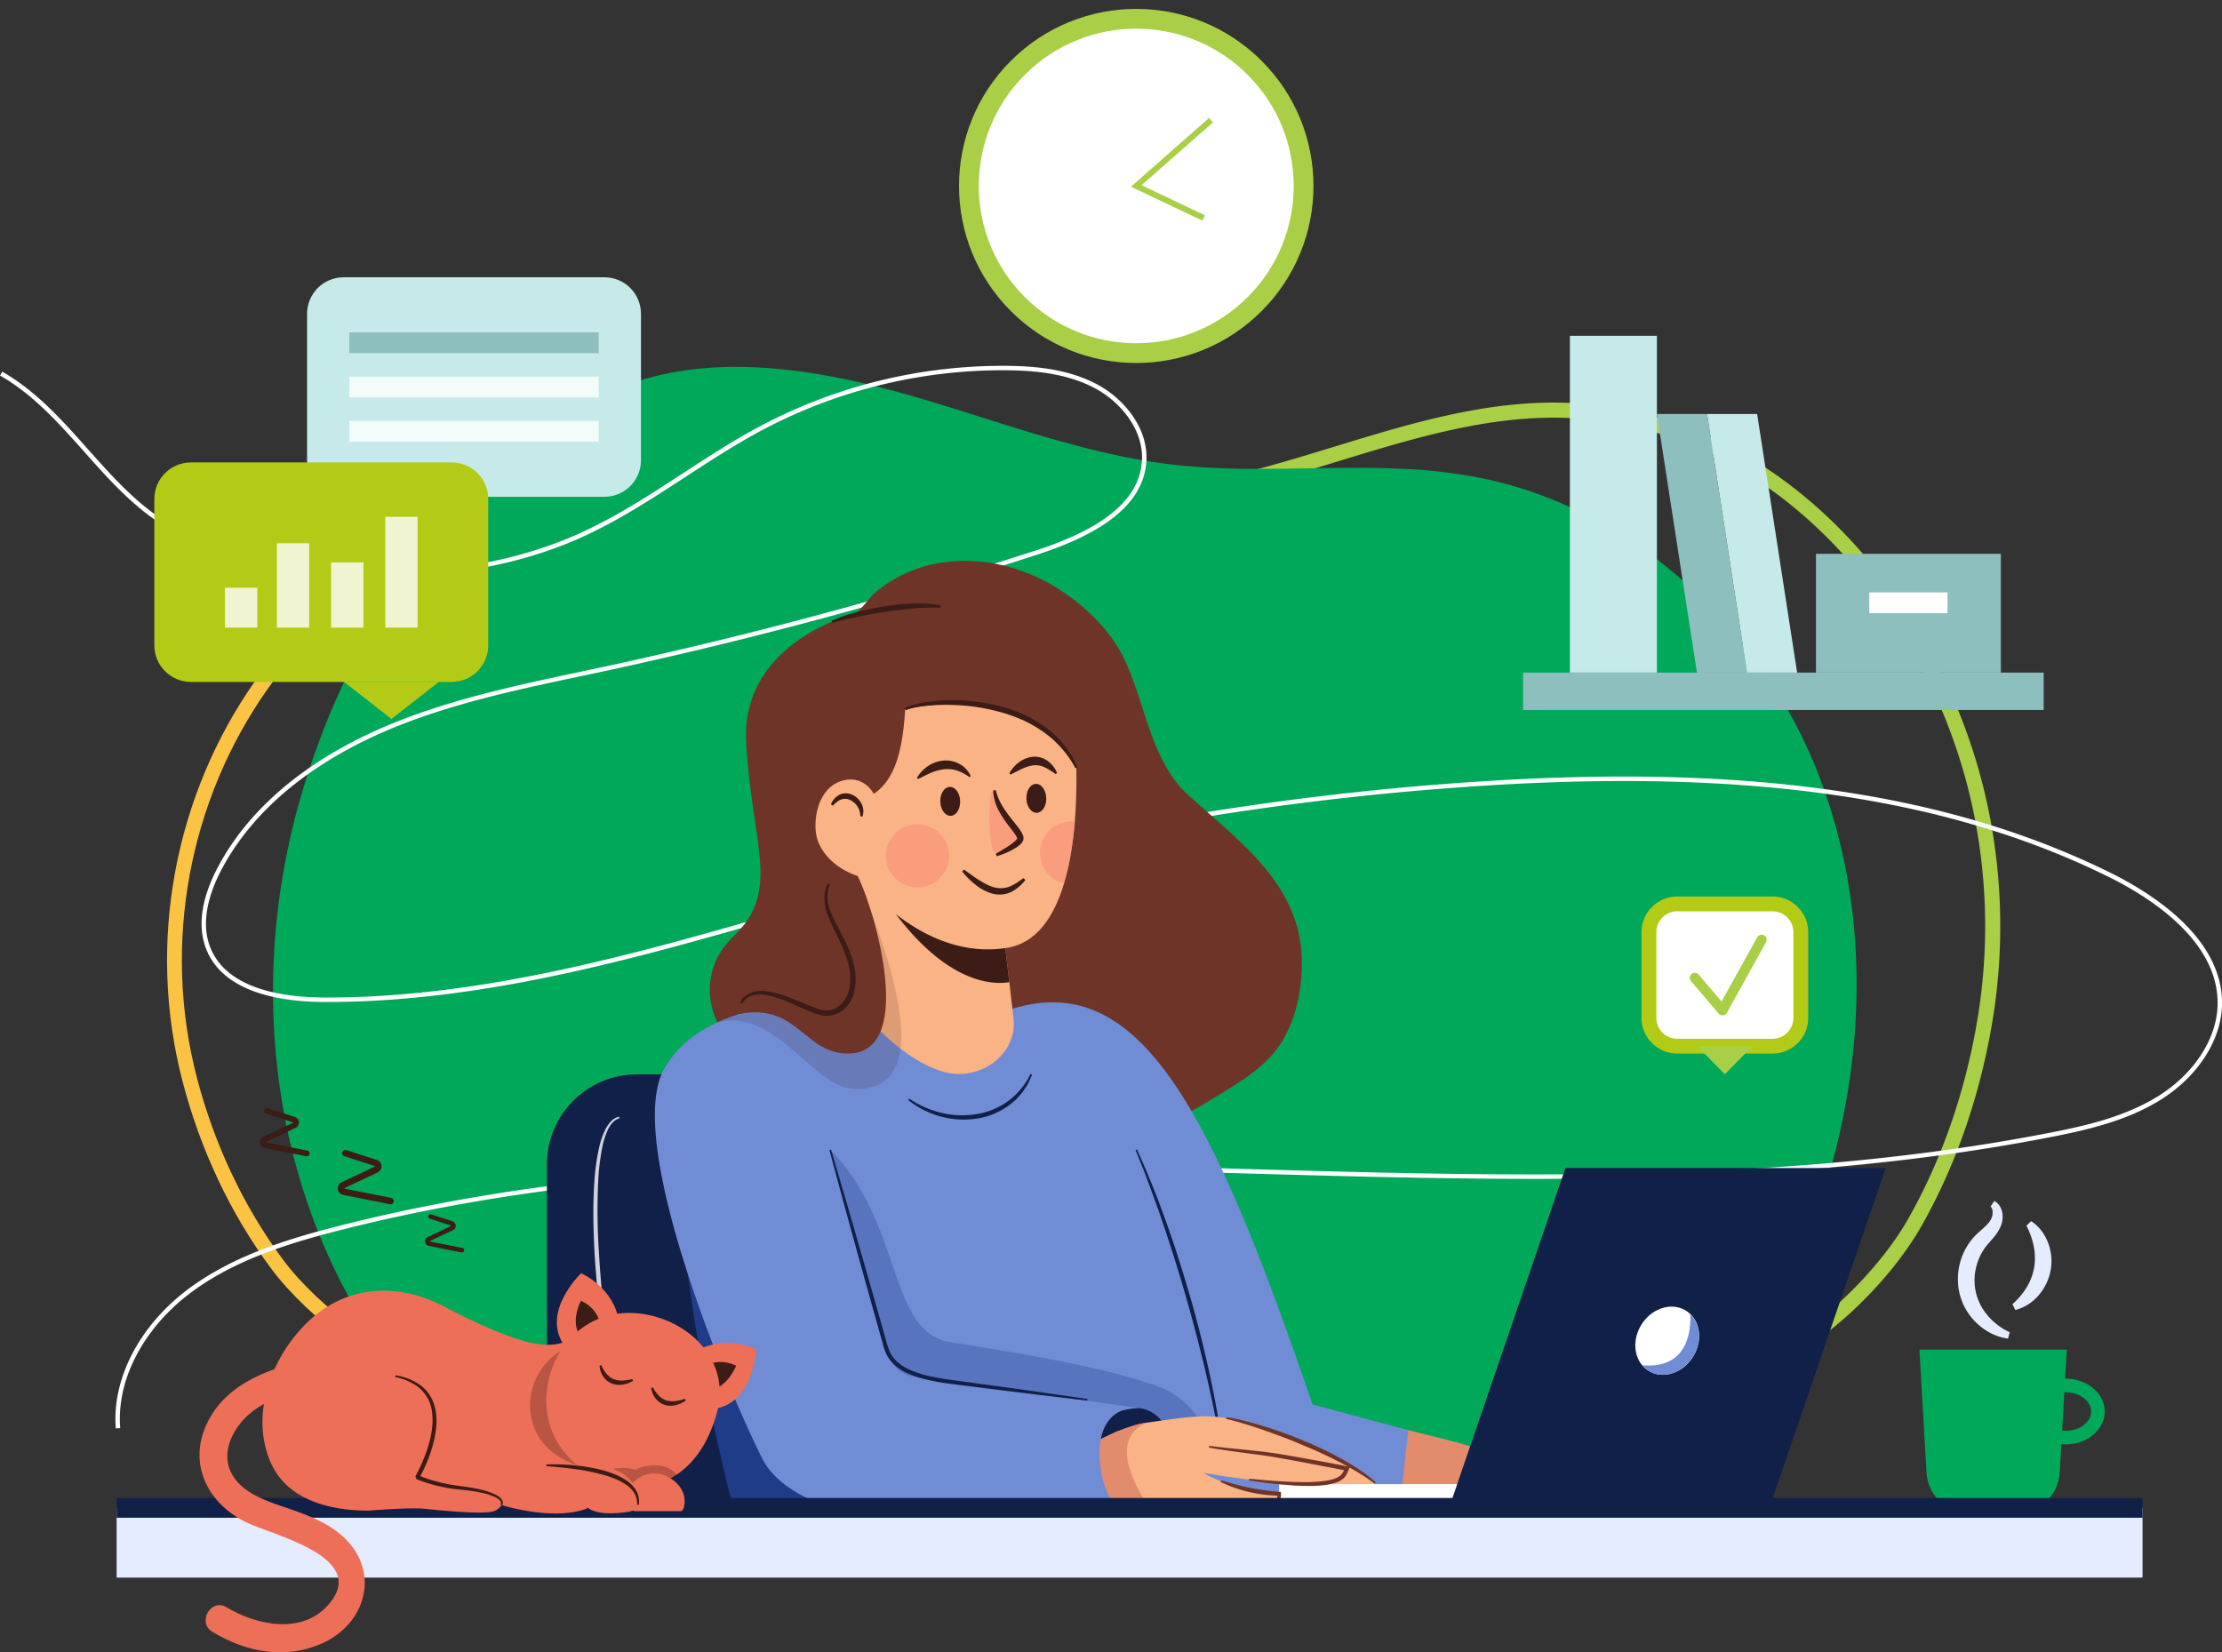 <svg width="562" height="418" fill="none" xmlns="http://www.w3.org/2000/svg"><rect width="100%" height="100%" fill="#333333" stroke="none"/><g clip-path="url(#clip0)"><path d="M522.462 348.755h-.144l.423-7.323h-37.273l1.799 31.059a10.998 10.998 0 003.435 7.366 11.021 11.021 0 007.559 3.001h11.696c2.811 0 5.515-1.074 7.56-3.001a11.003 11.003 0 003.437-7.366l.414-7.167c.363.033.731.054 1.103.054 5.443 0 9.87-3.73 9.87-8.315 0-4.584-4.436-8.308-9.879-8.308zm0 13.183a7.948 7.948 0 01-.899-.057l.557-9.672h.345c3.542 0 6.421 2.188 6.421 4.872 0 2.685-2.882 4.86-6.424 4.86v-.003z" fill="#00A85A"/><path d="M507.878 338.625c-3.656-.474-7.104-2.592-9.455-5.612a14.968 14.968 0 01-2.627-5.163c-.15-.467-.234-.95-.339-1.429a8.829 8.829 0 01-.186-1.456 15.491 15.491 0 010-2.921 16.236 16.236 0 011.586-5.585 15.408 15.408 0 013.473-4.599c.657-.6 1.289-1.136 1.829-1.666a9.11 9.11 0 00.75-.785c.21-.246.396-.511.558-.791.321-.547.5-1.165.522-1.798a2.3 2.3 0 00-.519-1.642l.938-1.366c.512.267.952.654 1.284 1.126.317.471.546.995.678 1.546a6.154 6.154 0 01-.15 3.236c-.741 2.116-2.153 3.5-3.209 4.734-.5.563-.955 1.164-1.362 1.798-.21.3-.377.632-.563.947a6.903 6.903 0 00-.474.997 14.54 14.54 0 00-1.128 4.255 13.494 13.494 0 001.893 8.467 15.97 15.97 0 006.924 6.089l-.423 1.618zm1.116-8.716a17.957 17.957 0 003.638-4.318 14.443 14.443 0 001.856-4.941 15.234 15.234 0 00-.081-5.264 19.594 19.594 0 00-1.874-5.33l1.199-1.139c1.938 1.235 3.398 3.206 4.25 5.393a13.045 13.045 0 01.669 7.068 13.373 13.373 0 01-3.107 6.379 11.581 11.581 0 01-5.815 3.635l-.735-1.483z" fill="#E5ECFF"/><path d="M214.761 390.258c-47.599-9.21-81.219-36.919-96.826-79.842-24.822-68.278 1.776-168.926 72.94-191.041 28.19-8.758 62.791 6.924 91.746 6.711 40.665-.299 77.237-25.234 117.635-22.055 52.592 4.141 91.038 52.548 100.899 101.664a145.006 145.006 0 011.07 51.283c-2.944 18.442-8.942 36.512-18.047 52.491-7.842 13.767-25.977 31.993-41.403 35.655l-228.014 45.134z" stroke="#A9CF46" stroke-width="3.82" stroke-miterlimit="10"/><path d="M342.173 382.633c47.041-11.604 82.986-46.651 95.366-86.752 19.711-63.789-14.608-153.534-87.662-168.824-14.838-3.104-30.478-2.319-45.532-.581-24.592 2.84-49.818 6.409-74.601 5.618-24.103-.767-47.476-7.847-71.765-7.302-80.278 1.798-128.353 78.401-109.93 148.536 4.354 16.575 11.74 32.605 22.086 46.522 8.91 11.985 28.49 27.341 44.234 29.633l227.804 33.15z" stroke="#FBC343" stroke-width="3.75" stroke-miterlimit="10"/><path d="M459.99 305.268c-12.616 36.476-27.686 72.508-80.101 86.41l-226.544-2.397c-51.063-24.089-78.959-71.669-83.601-122.988a174.873 174.873 0 013.029-51.396 175.35 175.35 0 013.329-13.402c11.695-40.314 36.475-78.321 73.323-99.759 23.692-13.782 54.026-9.228 79.172-2.157 22.671 6.373 44.818 15.301 68.225 17.977 18.647 2.136 37.615.24 56.32.974 6.69.21 13.355.911 19.942 2.097 28.259 5.303 53.306 22.612 70.499 45.758a125.972 125.972 0 0114.785 25.678c15.135 35.528 14.217 76.72 1.622 113.205z" fill="#00A85A"/><path d="M29.296 361.345c-1.031-12.53 5.998-26.043 18.327-35.262 11.237-8.39 25.1-12.68 38.41-16.054 73.947-18.753 152.045-16.515 227.591-14.352 67.502 1.936 137.308 3.934 204.133-8.989 9.515-1.839 19.514-4.08 28.025-9.354 9.14-5.665 14.928-14.543 15.102-23.163.33-16.18-17.202-27.248-27.68-32.413-39.792-19.619-88.768-26.999-154.084-23.233a738.799 738.799 0 00-146.578 23.511c-10.796 2.868-21.787 6.041-32.406 9.106-38.015 10.981-77.319 22.331-117.408 22.331h-.6c-10.883-.03-24.855-2.233-29.617-12.548-3.362-7.281-.534-15.581 2.429-21.25 9.896-18.968 28.634-30.024 42.609-35.954 15.693-6.663 32.751-10.289 49.242-13.782l5.872-1.253a1113.011 1113.011 0 00109.46-29.485c16.986-5.519 25.701-12.698 26.649-21.945.839-8.203-5.186-15.385-11.531-18.876-7.6-4.17-16.581-4.713-23.554-4.716h-.099a129.71 129.71 0 00-60.413 14.927c-6.864 3.626-13.495 7.943-19.895 12.117-8.478 5.525-17.247 11.239-26.69 15.442-18.3 8.114-39.922 11.107-64.336 8.884-18.839-1.717-33.198-6.337-43.898-14.127-6.457-4.701-11.846-10.762-17.058-16.629C14.965 107.153 8.403 99.785.006 95.001l.558-.977c8.577 4.878 15.19 12.317 21.592 19.511 5.17 5.819 10.52 11.835 16.878 16.479 10.532 7.667 24.708 12.219 43.337 13.915 24.201 2.205 45.656-.756 63.757-8.803 9.369-4.165 18.099-9.855 26.54-15.356 6.427-4.195 13.073-8.518 19.982-12.17a130.872 130.872 0 0160.941-15.056h.099c7.108 0 16.272.56 24.096 4.853 6.67 3.659 12.998 11.251 12.107 19.964-.999 9.735-9.965 17.225-27.419 22.9A1113.29 1113.29 0 01152.9 169.774c-1.956.421-3.914.84-5.875 1.255-16.455 3.476-33.459 7.089-49.053 13.711-13.796 5.863-32.302 16.778-42.051 35.445-2.846 5.453-5.572 13.396-2.4 20.26 4.499 9.78 18.042 11.865 28.598 11.895h.6c39.934 0 79.171-11.329 117.099-22.286 10.625-3.068 21.61-6.241 32.43-9.111a739.77 739.77 0 01146.8-23.547c65.532-3.781 114.672 3.637 154.648 23.343 10.718 5.285 28.649 16.656 28.307 33.447-.183 8.988-6.175 18.229-15.637 24.095-8.669 5.375-18.785 7.64-28.399 9.501-66.948 12.956-136.817 10.954-204.382 9.019-75.456-2.161-153.485-4.396-227.282 14.318-13.195 3.344-26.934 7.584-38.012 15.862-12.031 8.989-18.893 22.124-17.88 34.274l-1.115.09z" fill="#fff"/><path d="M356.178 361.785c15.295 3.916 36.311 7.431 29.615 20.494l-38.107-.036 8.492-20.458z" fill="#E28B6D"/><path d="M197.971 271.773h-36.86c-12.586 0-22.789 10.194-22.789 22.769v75.213c0 12.575 10.203 22.768 22.789 22.768h36.86c12.586 0 22.788-10.193 22.788-22.768v-75.213c0-12.575-10.202-22.769-22.788-22.769z" fill="#102048"/><path opacity=".8" d="M156.681 282.904c-1.385.363-2.318 1.627-2.945 2.916a18.842 18.842 0 00-1.352 4.194 56.316 56.316 0 00-1.086 8.842 160.534 160.534 0 00.183 17.902c.342 5.967.879 11.92 1.61 17.861.348 2.97.748 5.933 1.2 8.89.441 2.957.933 5.908 1.535 8.838l-.428.096a157.15 157.15 0 01-1.881-8.806c-.549-2.951-.992-5.92-1.406-8.892a246.562 246.562 0 01-1.746-17.924c-.3-5.992-.458-12.014-.021-18.025.186-3.015.618-6.01 1.293-8.955a19.46 19.46 0 011.559-4.288 8.134 8.134 0 011.344-1.891 4.155 4.155 0 012.036-1.177l.105.419z" fill="#fff"/><path d="M170.782 290.862s2.333 47.259 17.016 99.249h40.123l-57.139-99.249z" fill="#1F3C88"/><path d="M189.187 266.737c-10.08-5.48-12.845-19.059-5.482-27.865a38.595 38.595 0 012.366-2.577c11.249-11.193 4.24-22.393 2.666-48.149-1.575-25.755 27.122-32.757 27.176-32.772 1.353-.33 3.974-4.195 5.08-5.147 12.949-11.23 31.525-10.4 45.722-1.861 6.753 4.063 13.549 10.319 17.204 17.498 5.797 11.385 6.847 26.384 16.608 35.25 13.918 12.638 29.354 23.37 28.73 43.745-.219 7.241-2.033 14.891-6.451 20.694-3.85 5.058-9.713 8.453-14.994 11.724-8.604 5.319-17.694 10.023-27.29 13.184-9.297 3.059-18.702 5.806-28.127 8.428l-2.675.74-60.533-32.892z" fill="#6F3428"/><path d="M254.797 255.606c33.699-11.559 52.001 26.124 77.168 99.651l24.213 6.528-2.813 26.184-8.834 1.84-72.142.299-17.592-134.502z" fill="#708CD5"/><path d="M541.904 381.437H29.497v17.645h512.407v-17.645z" fill="#E5ECFF"/><path d="M207.324 250.132l75.357 18.843 31.662 94.785-105.768 3.218-6.997-70.081 5.746-46.765z" fill="#708CD5"/><path opacity=".3" d="M209.981 290.862c18.516 18.625 14.422 45.911 30.238 48.62 10.473 1.797 40.228 6.04 54.425 11.952 2.873 1.198 10.796 7.083 9.569 12.308-.791 3.368-11.354.671-11.354.671l-79.075-7.931-16.746-38.711 12.943-26.909z" fill="#1F3C88"/><path d="M275.027 359.125c.537-.848 11.876-3.095 13.157-2.919 4.216.576 6.519 3.874 7.536 6.4l-16.776 8.827-3.917-12.308zm12.551-68.347l1.947 4.432c.641 1.498 1.238 2.996 1.862 4.47 1.2 2.996 2.348 6.013 3.428 9.055 2.192 6.07 4.132 12.23 5.953 18.423 1.82 6.193 3.394 12.455 4.816 18.75a308.768 308.768 0 011.937 9.486 193.87 193.87 0 011.5 9.567l-.417.06a211.193 211.193 0 00-1.8-9.483c-.647-3.152-1.37-6.292-2.099-9.42a404.026 404.026 0 00-4.927-18.666c-1.76-6.19-3.719-12.324-5.785-18.418-1.02-3.053-2.129-6.076-3.248-9.09-.573-1.498-1.124-3.018-1.715-4.516l-1.8-4.494.348-.156z" fill="#102048"/><path d="M347.814 375.118s-3.17 3.746-13.181.096c-4.714.549-13.495.129-30.169-2.588 0 0 6.058 4.23 19.757 4.955 0 0-.6 4.033-7.797 3.853-8.697-.218-9.692-.743-17.61-.413-1.619.069-5.143 0-8.96-.126-6.658-.219-14.221-.572-14.221-.572l-6.598-11.781 13.165-6.292c4.04-1.579 6.058-2.125 8.022-2.397 8.502-1.199 13.87-2.163 19.964-1.115 6.763 1.145 27.446 7.997 37.628 16.38z" fill="#F9B384"/><path d="M290.202 380.691l-.369.204c-6.657-.219-14.221-.572-14.221-.572l-6.597-11.781 13.165-6.292c4.039-1.579 6.058-2.125 8.022-2.397-4.828 1.956-8.79 7.125 0 20.838z" fill="#E28B6D"/><path d="M238.386 255.48c-17.13-3.505-58.871-6.424-70.534 15.167-9.597 17.776 14.467 77.302 24.891 98.236 4.291 8.617 16.755 12.884 21.592 12.914l68.822-.396c-4.63-1.072-10.565-25.896 5.017-25.192l-56.979-7.934a7.802 7.802 0 01-5.443-3.418c-.825-1.244-1.782-2.817-2.27-4.605l-16.176-59.205 31.08-25.567z" fill="#708CD5"/><path d="M390.663 381.794l-67.145-.042v-6.328h67.535l-.39 6.37z" fill="#fff"/><path d="M447.396 381.794l-81-.024 29.545-86.315 80.998.027-29.543 86.312z" fill="#102048"/><path d="M428.195 343.233c-2.483 3.961-7.123 5.585-10.661 3.847a5.258 5.258 0 01-.6-.336c-3.599-2.247-4.394-7.475-1.77-11.664s7.669-5.768 11.276-3.511a6.86 6.86 0 012.475 2.732c1.274 2.571 1.109 6.011-.72 8.932z" fill="#fff"/><path d="M428.194 343.233c-2.483 3.961-8.583 6.84-12.859 2.13 9.276.839 12.398-5.231 12.224-12.902 3.172 3.506 2.465 7.85.635 10.772z" fill="#708CD5"/><path d="M310.213 358.505c3.443.509 6.775 1.468 10.08 2.492 3.305 1.025 6.546 2.242 9.737 3.581a90.343 90.343 0 019.366 4.494c3.02 1.696 5.962 3.596 8.559 5.891l-.279.338a52.016 52.016 0 00-4.265-2.855 82.533 82.533 0 00-4.48-2.511 108.481 108.481 0 00-9.333-4.318c-3.142-1.384-6.369-2.558-9.596-3.709a124.866 124.866 0 00-4.894-1.606c-1.638-.512-3.299-.983-4.961-1.351l.066-.446zm-1.334 15.972l3.623 1.034c1.2.323 2.42.599 3.641.851 1.22.251 2.447.443 3.682.617 1.236.174 2.474.3 3.719.41l.414.039.033.36c.044.45-.002.904-.135 1.336a2.468 2.468 0 01-.726 1.142 2.77 2.77 0 01-1.178.572c-.205.041-.411.07-.618.087h-.6v-.44l.543-.081c.172-.04.342-.088.51-.144.312-.108.593-.29.818-.531.214-.231.361-.515.426-.823.068-.312.076-.633.024-.947l.447.398a36.724 36.724 0 01-7.581-.926 32.93 32.93 0 01-3.668-1.078 38.468 38.468 0 01-3.518-1.45l.144-.426z" fill="#6F3428"/><path d="M305.812 365.755c2.912.372 5.841.657 8.771.956 2.93.3 5.86.599 8.79 1.07 2.93.47 5.812.995 8.712 1.519 2.9.524 5.794 1.061 8.682 1.645l.684.138-.3.635a8.552 8.552 0 01-.747 1.555c-.18.263-.388.506-.621.725a8.073 8.073 0 01-.761.536c-1.062.62-2.199.83-3.299 1.046-2.237.365-4.463.35-6.673.279a62.895 62.895 0 01-3.299-.189c-1.088-.099-2.201-.159-3.298-.3-2.193-.228-4.373-.539-6.55-.854l.054-.437c2.192.18 4.372.425 6.562.554 1.094.084 2.186.15 3.28.198a99.99 99.99 0 003.278.102 38.812 38.812 0 006.481-.378c1.031-.207 2.099-.431 2.939-.944.213-.119.387-.278.6-.413.163-.161.311-.338.44-.527.263-.451.481-.927.651-1.421l.393.773c-5.782-1.09-11.558-2.253-17.349-3.256-2.879-.525-5.803-.875-8.721-1.268-2.917-.392-5.838-.776-8.744-1.312l.045-.432z" fill="#6F3428"/><path d="M29.497 381.437h512.41" stroke="#102048" stroke-width="5" stroke-miterlimit="10"/><path d="M229.96 277.91a24.494 24.494 0 008.154 3.595 22.37 22.37 0 008.829.339 18.326 18.326 0 008.097-3.353 18.621 18.621 0 005.614-6.816l.402.173c-.3.698-.633 1.4-.963 2.098-.33.698-.818 1.309-1.229 1.968-.411.659-1.002 1.199-1.5 1.798s-1.151 1.046-1.727 1.573a18.55 18.55 0 01-8.514 3.673 22.335 22.335 0 01-17.427-4.707l.264-.341zm-19.775 12.895l3.758 12.761 3.685 12.779 3.662 12.788 1.817 6.397.9 3.2c.259 1.05.59 2.081.99 3.086.824 1.932 2.492 3.361 4.378 4.347a25.601 25.601 0 006.166 2.053c2.15.461 4.324.773 6.532 1.057l6.597.899 13.196 1.822 13.177 1.896-.054.417-13.222-1.567-13.214-1.639-6.597-.839c-2.196-.27-4.418-.578-6.598-1.04a26.71 26.71 0 01-6.433-2.115c-2.021-1.037-3.949-2.649-4.867-4.848a5.087 5.087 0 01-.321-.818c-.093-.276-.198-.557-.264-.821l-.447-1.606-.899-3.203-1.8-6.406-3.559-12.802-3.524-12.827-3.464-12.845.405-.126z" fill="#102048"/><path d="M252.988 228.709l3.374 29.024c1.004 8.641-8.097 15.88-17.349 13.483-5.281-1.369-10.796-5.021-16.494-10.51a6.703 6.703 0 01-2.042-4.147l-3.599-34.981 36.11 7.131z" fill="#F9B384"/><path d="M253.447 232.655l1.836 15.805c-7.465 1.172-17.994-3.023-28.664-17.18l26.828 1.375z" fill="#3C1C16"/><path d="M271.857 207.811c-.432 5.264-1.262 10.762-2.741 15.703-2.498 8.302-6.855 15.002-14.32 16.242-21.976 3.649-37.9-18.178-37.9-18.178l-2.567-29.701 13.264-22.924 29.69-.86 14.481 17.117c.631 7.519.663 15.077.093 22.601z" fill="#F9B384"/><path d="M213.631 203.163c11.795-.88 14.512-10.84 15.318-23.751 0 0 31.954-7.906 43.296 14.787l8.604.932-26.052-34.553-40.485 4.827-7.92 26.256 7.239 11.502z" fill="#6F3428"/><path d="M219.871 199.292a6.438 6.438 0 00-5.512-2.058c-7.836.95-9.198 11.317-7.407 15.73 2.681 6.592 9.941 8.611 9.941 8.611l6.241-6.592c.492-6.864-.282-12.41-3.263-15.691z" fill="#F9B384"/><path opacity=".15" d="M220 229.542c4.307 12.233 17.556 46.783-4.084 45.914-10.431-.417-19.595-20.629-34.461-16.815a39.297 39.297 0 015.557-2.145L220 229.542z" fill="#3C1C16"/><path d="M216.894 221.575c4.174 7.922 15.852 47.112-4.04 44.85-9.596-1.093-11.938-12.629-25.841-9.929l29.881-34.921z" fill="#6F3428"/><path d="M217.577 206.471a4.317 4.317 0 00-.713-2.475 4.438 4.438 0 00-1.842-1.621 2.998 2.998 0 00-2.27-.119c-.759.266-1.433.862-2.099 1.552l-.483-.3a4.553 4.553 0 012.063-2.415c.254-.143.53-.244.816-.3.284-.081.58-.116.876-.104l.443.015.429.089c.285.054.561.149.819.282a4.866 4.866 0 012.321 2.331 4.054 4.054 0 01.186 3.179l-.546-.114zm42.036-4.425c.072 2.019 1.247 3.616 2.63 3.568 1.382-.048 2.444-1.723 2.372-3.742-.072-2.019-1.248-3.616-2.63-3.568-1.383.047-2.432 1.725-2.372 3.742zm-21.778.764c.069 2.019 1.248 3.616 2.631 3.565 1.382-.05 2.441-1.722 2.372-3.742-.069-2.019-1.248-3.613-2.63-3.565-1.383.048-2.444 1.723-2.373 3.742zm21.511 19.787a10.762 10.762 0 01-3.598 3.056 7.049 7.049 0 01-4.934.35 12.208 12.208 0 01-4.198-2.283 19.48 19.48 0 01-3.248-3.271l.453-.471c1.245.86 2.399 1.78 3.647 2.553 1.247.773 2.48 1.498 3.79 1.879a6.357 6.357 0 003.92-.069c1.277-.474 2.483-1.322 3.689-2.212l.479.468zM267 195.811a18.503 18.503 0 00-2.801-1.717 5.352 5.352 0 00-2.738-.5 9.51 9.51 0 00-2.834.835c-.978.426-1.937.998-3.038 1.499l-.3-.315a8.907 8.907 0 012.399-2.751 6.978 6.978 0 013.617-1.426 5.498 5.498 0 013.829 1.169 6.848 6.848 0 012.22 2.954l-.354.252zm-21.829.764a11.516 11.516 0 00-3.149-1.651 7.87 7.87 0 00-3.23-.327 11.975 11.975 0 00-3.251.869c-1.086.45-2.15 1.034-3.338 1.597l-.3-.299a9.332 9.332 0 012.741-2.922 8.303 8.303 0 013.941-1.432 7.001 7.001 0 014.174.899 6.423 6.423 0 012.759 2.999l-.347.267z" fill="#3C1C16"/><path opacity=".5" d="M224.07 216.769a7.978 7.978 0 005.188 7.197 7.993 7.993 0 0010.682-6.196 7.978 7.978 0 00-3.683-8.069 7.98 7.98 0 00-4.482-1.189 7.982 7.982 0 00-7.204 5.183 7.979 7.979 0 00-.501 3.074zm47.788-8.958c-.432 5.264-1.262 10.762-2.741 15.703a7.985 7.985 0 011.65-15.733 9.46 9.46 0 011.091.03zm-21.241-7.341a.343.343 0 01.098-.21.343.343 0 01.57.147c1.8 5.825 7.591 10.079 6.661 11.79-.654 1.199-3.107 2.565-4.828 3.407a1.553 1.553 0 01-1.364-.006 1.542 1.542 0 01-.825-1.085c-.843-4.323-.795-9.069-.312-14.043z" fill="#FC8879"/><path d="M251.846 199.88a15.031 15.031 0 002.126 4.71c.951 1.456 2.063 2.81 3.188 4.233.285.357.558.728.828 1.124.304.422.554.881.744 1.366.134.344.17.718.104 1.082-.09.347-.265.666-.509.929a6.105 6.105 0 01-1.164.994 18.924 18.924 0 01-5.056 2.268l-.249-.599c.765-.455 1.55-.899 2.291-1.369a20.916 20.916 0 002.141-1.471c.304-.243.584-.514.837-.809.057-.072.104-.15.141-.234a.836.836 0 00-.069-.24c-.234-.599-.834-1.33-1.352-2.022-1.086-1.411-2.229-2.879-3.101-4.527a11.751 11.751 0 01-1.548-5.357l.648-.078zm-41.934 23.87a7.52 7.52 0 00-.6 3.566c.101 1.225.39 2.428.858 3.565.965 2.274 2.255 4.495 3.386 6.799 1.13 2.304 2.165 4.722 2.627 7.334.226 1.314.29 2.65.192 3.979-.07.672-.181 1.34-.33 1.999a9.512 9.512 0 01-.738 1.923 7.714 7.714 0 01-2.774 3.077 6.477 6.477 0 01-4.091.959c-1.43-.18-2.63-.698-3.826-1.177-1.197-.48-2.354-1.013-3.512-1.534-2.312-1.019-4.651-2.008-7.077-2.457a8.216 8.216 0 00-3.599 0 4.827 4.827 0 00-1.578.77 5.338 5.338 0 00-1.199 1.318l-.486-.282a5.96 5.96 0 011.251-1.579 5.582 5.582 0 011.784-.994 9.087 9.087 0 013.986-.228c2.609.401 5.035 1.345 7.41 2.295l3.521 1.462c1.16.459 2.351.923 3.46 1.043a5.05 5.05 0 003.203-.788 6.702 6.702 0 002.264-2.544c.273-.517.49-1.063.645-1.627.134-.582.234-1.171.3-1.765.1-1.211.053-2.431-.141-3.631-.402-2.415-1.343-4.746-2.399-7.035-1.056-2.289-2.267-4.53-3.203-6.981a12.964 12.964 0 01-.729-3.874 7.791 7.791 0 01.879-3.847l.516.254zm.405-66.725a42.106 42.106 0 016.676-2.262 66.94 66.94 0 016.898-1.417 59.18 59.18 0 017.02-.663 46.946 46.946 0 013.539.033c1.183.067 2.359.219 3.52.453l-.081.554c-1.154-.036-2.3-.075-3.451 0-1.152.075-2.303.105-3.452.216-2.299.2-4.593.474-6.883.824-2.291.335-4.567.749-6.84 1.198a79.179 79.179 0 00-3.392.743c-1.127.27-2.24.561-3.362.863l-.192-.542zm18.503 22.136a12.822 12.822 0 012.999-1.061 31.796 31.796 0 013.08-.578 46.185 46.185 0 016.241-.396c4.187.012 8.355.576 12.394 1.678 4.031 1.127 7.936 2.901 11.285 5.465a24.221 24.221 0 017.69 9.81l-.507.24a26.355 26.355 0 00-7.932-9.043 32.16 32.16 0 00-5.219-3.044 40.26 40.26 0 00-5.697-2.061 50.557 50.557 0 00-12.032-1.834 47.546 47.546 0 00-6.109.15c-2.018.179-4.087.44-5.926 1.174l-.267-.5zM87.614 290.937l7.71 2.496a1.688 1.688 0 011.168 1.501 1.69 1.69 0 01-.964 1.639l-8.418 3.988v.114l11.776 2.346a.81.81 0 01.685.964.81.81 0 01-.67.647.808.808 0 01-.33-.014l-11.776-2.346a1.693 1.693 0 01-.396-3.188l8.418-3.988v-.114l-7.707-2.496a.809.809 0 01-.476-.404.814.814 0 01.977-1.148l.002.003zm-19.901-10.609l6.843 2.217a1.494 1.494 0 01.183 2.786l-7.476 3.542v.102l10.457 2.097a.724.724 0 01.263 1.314.728.728 0 01-.545.109l-10.46-2.097a1.498 1.498 0 01-.35-2.835l7.475-3.541v-.099l-6.846-2.217a.726.726 0 01-.095-1.326.73.73 0 01.545-.052h.006zm41.316 26.864l5.428 1.758a1.197 1.197 0 01.654 1.736 1.202 1.202 0 01-.51.476l-5.929 2.807v.081l8.292 1.651a.573.573 0 01.189 1.026.574.574 0 01-.414.1l-8.271-1.651a1.192 1.192 0 01-.939-1.024 1.198 1.198 0 01.66-1.223l5.929-2.807v-.078l-5.428-1.759a.578.578 0 01-.346-.716.574.574 0 01.7-.377h-.015z" fill="#3C1C16"/><path d="M448.308 228.658h-24.09a7.16 7.16 0 00-7.164 7.158v21.672a7.16 7.16 0 007.164 7.157h24.09c3.957 0 7.165-3.204 7.165-7.157v-21.672a7.162 7.162 0 00-7.165-7.158z" fill="#fff" stroke="#B3CA17" stroke-width="3.75" stroke-miterlimit="10"/><path d="M436.262 271.758l-6.982-7.112h13.966l-6.984 7.112zm-.612-14.912a1.272 1.272 0 01-.972-.449l-6.985-8.204a1.273 1.273 0 011.075-2.095c.337.027.65.187.869.445l5.791 6.801 9.014-16.234a1.29 1.29 0 01.764-.607 1.277 1.277 0 011.619 1.368c-.019.167-.07.328-.151.474l-9.897 17.845a1.27 1.27 0 01-.989.65.797.797 0 01-.138.006z" fill="#A9CF46"/><path d="M79.948 343.347c-10.697 2.531-22.564 6.04-27.638 16.814-4.799 10.187.195 20.075 9.824 24.869 6.517 3.26 31.348 8.746 21.038 20.784-6.664 7.79-18.23 5.372-25.84.782-3.96-2.397-7.571 3.805-3.622 6.19 8.652 5.223 18.593 7.137 28.016 2.82 10.214-4.686 14.233-16.698 6.442-25.468-3.995-4.494-9.639-6.624-15.184-8.53-5.245-1.798-12.112-3.82-14.658-9.345-2.4-5.199.746-11.14 4.74-14.565 5.165-4.425 12.35-5.908 18.79-7.43 4.497-1.064 2.59-7.979-1.908-6.915v-.006zm98.328 13.105c12.164.71 13.036-15.116 13.036-15.116s-8.322-4.218-16.116 1.013l3.08 14.103z" fill="#EE6F57"/><path d="M178.964 351.658c4.843-.075 7.227-6.157 7.227-6.157s-3.572-2.181-8.067.051l.84 6.106z" fill="#3C1C16"/><path d="M143.93 341.813c-8.433-8.785 3.05-19.719 3.05-19.719s8.613 3.596 9.687 12.905l-12.737 6.814z" fill="#EE6F57"/><path d="M146.929 338.136c-2.945-3.559 0-9.051 0-9.051s3.794 1.237 4.954 5.878l-4.954 3.173z" fill="#3C1C16"/><path d="M161.336 380.67a3.034 3.034 0 01-2.349 1.765c-8.223 1.267-10.232-1.001-10.232-1.001s-6.546 3.638-21.931-.692a3.534 3.534 0 01-2.039 1.576c-2.354.77-11.492-.024-17.445-.647-3.599-.38-14.14.467-14.14.467-9.596 0-20.512-2.564-24.735-12.188-5.344-12.18.28-26.78 9.342-35.496 9.671-9.321 22.576-10.16 34.307-4.054 28.46 14.816 30.613 9.983 37.916 3.844l4.921 37.339c1.613.563 3.029 1.333 4.048 2.397a12.546 12.546 0 011.62 2.055c1.277 2.059 1.157 3.602.717 4.635z" fill="#EE6F57"/><path opacity=".3" d="M141.756 341.813c-11.411 6.699-11.786 27.921 10.244 29.995l2.522-9.624-12.766-20.371z" fill="#3C1C16"/><path d="M181.27 357.591c-2.315 8.134-6.139 12.793-10.062 15.385a18.154 18.154 0 01-10.052 3.071 23.542 23.542 0 01-7.107-1.108c-8.727-2.742-15.859-10.382-15.859-20.42 0-12.673 9.216-22.387 20.813-22.387 13.279 0 26.39 10.951 22.267 25.459z" fill="#EE6F57"/><path opacity=".3" d="M171.208 372.976a18.154 18.154 0 01-10.052 3.071h-.534a12.552 12.552 0 00-1.619-2.055c-1.02-1.07-2.435-1.84-4.049-2.397 3.563-.728 5.623.225 5.623.225s6.562-3.257 10.616 1.153l.015.003z" fill="#3C1C16"/><path d="M158.826 376.604c-1.154 1.66-.948 3.973.66 5.202.324.279.73.445 1.157.473h11.438c.549 0 .84-.599.987-1.345.447-2.286-.516-4.605-2.3-6.106-3.689-3.095-8.619-3.024-11.942 1.776z" fill="#EE6F57"/><path d="M138.187 370.462a52.144 52.144 0 016.936.201 45.95 45.95 0 016.874 1.145 24.62 24.62 0 013.338 1.084c1.108.428 2.164.98 3.148 1.645a8.182 8.182 0 012.475 2.622 5.463 5.463 0 01.599 3.532l-.42-.045a5.168 5.168 0 00-.812-3.104 7.405 7.405 0 00-2.375-2.214c-1.878-1.177-4.04-1.917-6.229-2.478a55.351 55.351 0 00-6.709-1.27c-2.264-.3-4.549-.527-6.834-.686l.009-.432zm-38.177-22.561a14.497 14.497 0 016.472 2.619 9.432 9.432 0 012.366 2.675 11.013 11.013 0 011.275 3.341c.223 1.166.315 2.354.273 3.541a24.473 24.473 0 01-.441 3.497 35.177 35.177 0 01-2.121 6.664 35.188 35.188 0 01-1.514 3.152l-.213.383-.114.198c.051.168-.48-1.42-.249-.746h.024l.051.018.099.039.792.299c.531.204 1.067.39 1.604.57a42.024 42.024 0 006.631 1.57c2.237.317 4.588.569 6.84 1.135 1.143.268 2.257.647 3.326 1.13a5.488 5.488 0 011.5.992c.246.222.425.508.518.826.09.338.044.697-.128 1.001l-.369-.201c.225-.449.018-.898-.384-1.249a5.009 5.009 0 00-1.401-.821 17.77 17.77 0 00-3.245-.947c-2.234-.494-4.483-.671-6.807-.938a39.218 39.218 0 01-8.466-2.094l-.816-.299-.102-.039-.051-.021h-.027c.225.668-.321-.917-.261-.758l.099-.18.201-.372a45.716 45.716 0 001.467-3.071 34.165 34.165 0 002.099-6.445c.23-1.1.381-2.216.45-3.337a16.265 16.265 0 00-.186-3.329 9.263 9.263 0 00-3.206-5.621c-1.712-1.423-3.874-2.274-6.094-2.772l.108-.41zm65.137 3.083c.801 1.474 1.886 2.792 3.335 3.245.747.224 1.532.29 2.306.195.402-.039.807-.15 1.221-.207.404-.12.812-.24 1.241-.336l.207.42c-.375.245-.771.47-1.172.692a9.583 9.583 0 01-1.314.455 5.35 5.35 0 01-2.873-.066 4.707 4.707 0 01-2.345-1.704 5.546 5.546 0 01-1.056-2.574l.45-.12zm-13.052-5.618c.687 1.531 1.665 2.93 3.077 3.494a5.595 5.595 0 002.283.371c.404 0 .815-.084 1.232-.111.414-.087.831-.173 1.266-.236l.174.434a19.54 19.54 0 01-1.224.599c-.439.149-.888.267-1.343.354a5.372 5.372 0 01-2.861-.3 4.69 4.69 0 01-2.205-1.881 5.518 5.518 0 01-.854-2.646l.455-.078z" fill="#3C1C16"/><path d="M429.194 170.16h12.67l-10.118-65.437h-12.671l10.119 65.437z" fill="#8CBFBE"/><path d="M441.872 170.16h12.671l-10.119-65.437h-12.667l10.115 65.437z" fill="#C6EAE9"/><path d="M506.061 140.099h-46.756v30.052h46.756v-30.052z" fill="#8CBFBE"/><path d="M492.569 149.861h-19.772v5.261h19.772v-5.261z" fill="#fff"/><path d="M419.074 84.945h-22v85.206h22V84.945z" fill="#C6EAE9"/><path d="M516.902 170.148H385.226v9.462h131.676v-9.462z" fill="#8CBFBE"/><path d="M317.314 76.941c16.53-16.515 16.53-43.29 0-59.805-16.53-16.514-43.329-16.514-59.859 0-16.53 16.515-16.53 43.29 0 59.805s43.329 16.515 59.859 0z" fill="#fff" stroke="#A9CF46" stroke-width="5" stroke-miterlimit="10"/><path d="M304.127 55.82l-18.09-8.59L305.8 29.835l.99 1.124-18.057 15.889 16.035 7.619-.641 1.351z" fill="#A9CF46"/><path d="M152.864 70.141H86.921c-5.112 0-9.255 4.14-9.255 9.246v37.042c0 5.107 4.144 9.247 9.255 9.247h65.943c5.111 0 9.255-4.14 9.255-9.247V79.387c0-5.106-4.144-9.246-9.255-9.246z" fill="#C6EAE9"/><path d="M151.433 84.08H88.351v5.249h63.082v-5.25z" fill="#8CBFBE"/><path opacity=".8" d="M151.433 95.285H88.351v5.25h63.082v-5.25zm0 11.203H88.351v5.249h63.082v-5.249z" fill="#fff"/><path d="M99.01 181.872l-11.99-9.369h23.979l-11.99 9.369z" fill="#B3CA17"/><path d="M114.235 116.978H48.292c-5.111 0-9.255 4.139-9.255 9.246v37.042c0 5.107 4.144 9.246 9.255 9.246h65.943c5.111 0 9.255-4.139 9.255-9.246v-37.042c0-5.107-4.144-9.246-9.255-9.246z" fill="#B3CA17"/><path opacity=".8" d="M65.073 148.669h-8.175v10.094h8.175v-10.094zm13.129-11.239h-8.175v21.336h8.175V137.43zm13.712 4.845H83.74v16.491h8.175v-16.491zm13.707-11.551h-8.175v28.039h8.175v-28.039z" fill="#fff"/></g><defs><clipPath id="clip0"><path fill="#fff" d="M0 0h562v418H0z"/></clipPath></defs></svg>